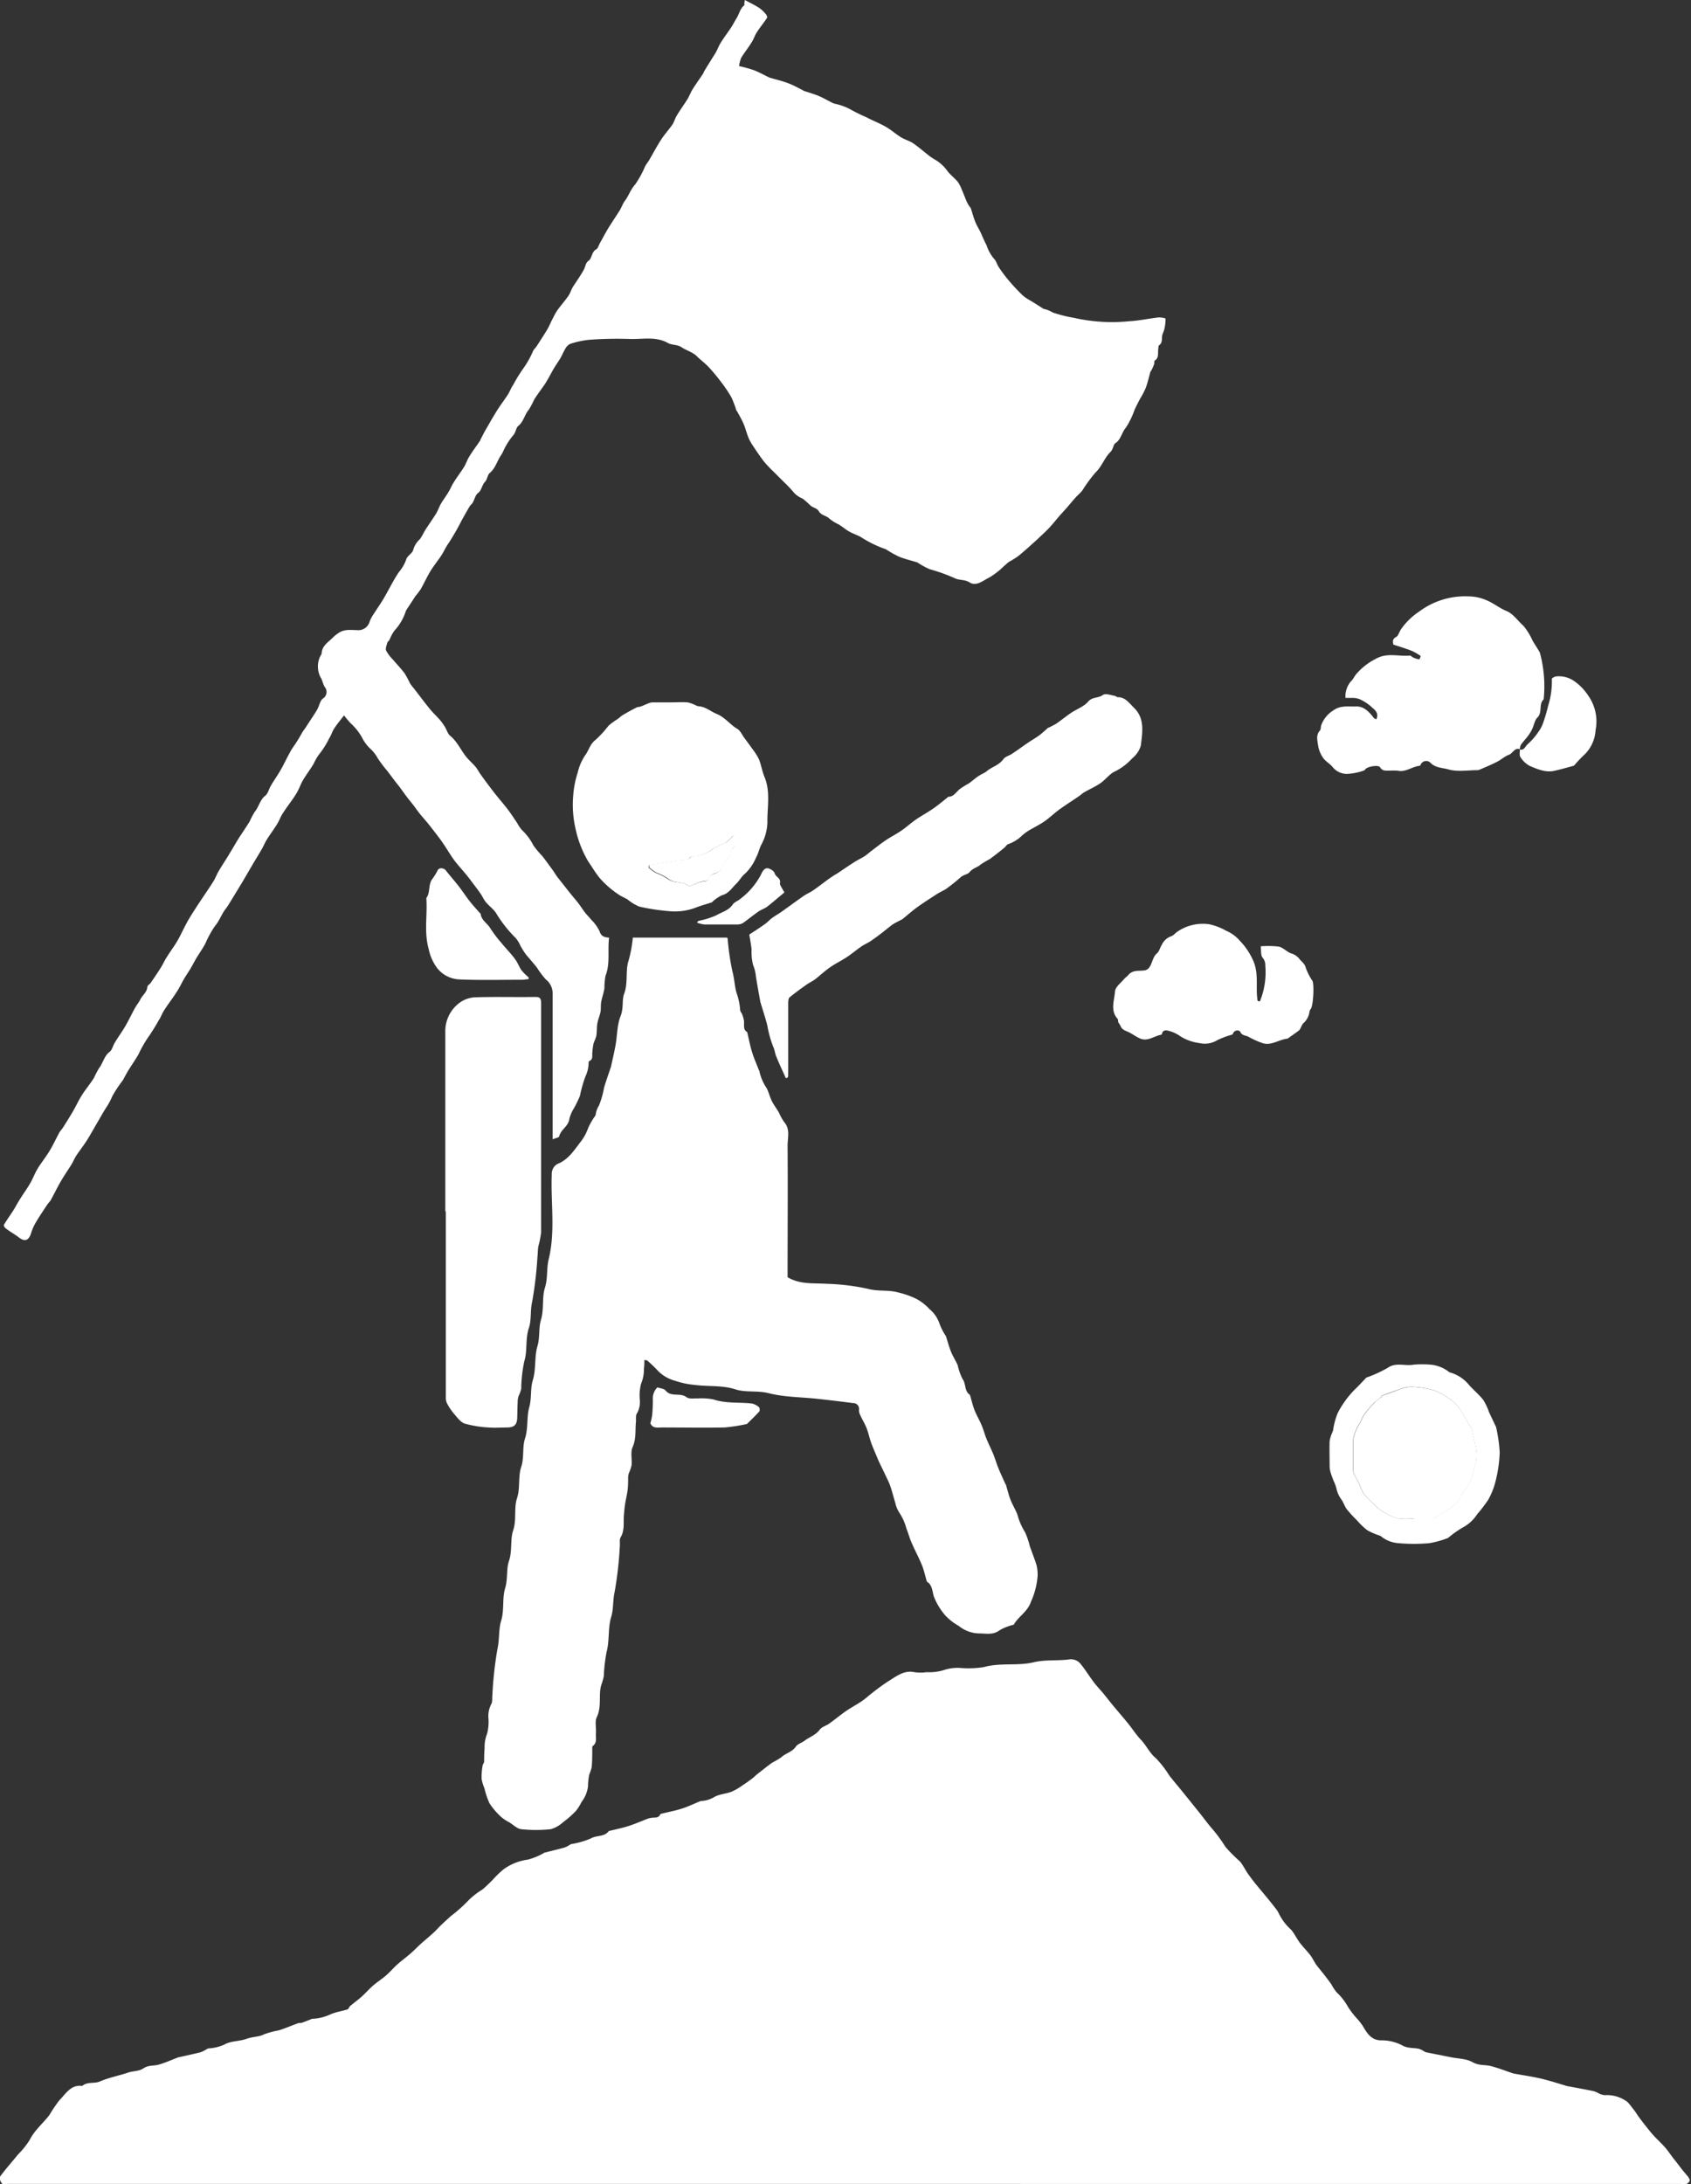 <svg id="Capa_1" data-name="Capa 1" xmlns="http://www.w3.org/2000/svg" viewBox="0 0 297.37 384"><rect x="0" y="0" width="297.37" height="384" fill="#333333" stroke="none"/><defs><style>.cls-1{fill:#fff;}</style></defs><title>climbing</title><path class="cls-1" d="M413.27,461.67H266c-.33,0-.78.14-1-.05s-.54-1-.42-1.16c1-1.37,2.15-2.65,3.25-4a14.09,14.09,0,0,0,2-2.49c.9-1.78,2.36-2.93,3.5-4.43a26,26,0,0,1,1.68-2.5c1.16-1.19,2.12-2.9,4.07-2.59.94-.81,2.15-.36,3.11-.79,1.63-.71,3.32-1,4.95-1.56.91-.31,1.94-.22,2.68-.73.92-.63,1.86-.42,2.76-.68,1.18-.35,2.31-.86,3.46-1.3l.09,0c1.25-.29,2.5-.55,3.75-.86a5.14,5.14,0,0,0,1-.49,1.56,1.56,0,0,1,.39-.19,7.82,7.82,0,0,0,2.83-.69c1.15-.65,2.63-.54,3.9-1,1-.38,2.16-.32,3-.76a13.74,13.74,0,0,1,2.59-.71c1.18-.36,2.32-.86,3.48-1.28.22-.08.49,0,.71-.1.51-.17,1-.38,1.52-.58.05,0,.11-.08.16-.08a8.53,8.53,0,0,0,3.37-.83c.94-.39,2-.54,2.93-.84.17-.06.25-.42.43-.57.68-.58,1.4-1.09,2.07-1.69s1.35-1.4,2.07-2,1.51-1.11,2.22-1.73,1.23-1.25,1.88-1.84,1.56-1.27,2.33-1.93,1.2-1.15,1.81-1.7c.78-.7,1.59-1.36,2.36-2.07.41-.37.77-.81,1.18-1.2.58-.56,1.18-1.09,1.77-1.64a26.17,26.17,0,0,0,3.21-2.87,14.11,14.11,0,0,1,2.36-1.82c.62-.5,1.18-1.08,1.76-1.64a16.62,16.62,0,0,1,1.95-1.9,9.25,9.25,0,0,1,4.27-1.72,11.36,11.36,0,0,0,3-1.26l.09,0c1.12-.29,2.24-.55,3.36-.86a4.42,4.42,0,0,0,.82-.4,2.16,2.16,0,0,1,.39-.22,14.13,14.13,0,0,0,3.47-1c1-.59,2.34-.2,3.15-1.31,0,0,.05,0,.08,0,1.16-.29,2.33-.52,3.46-.89s2.22-.85,3.34-1.28a4,4,0,0,1,.69-.14c.54-.08,1.17.11,1.48-.64,0,0,.11-.06.16-.07,1.21-.3,2.43-.52,3.61-.9s2.1-.84,3.14-1.26a.65.65,0,0,1,.26-.08,4.88,4.88,0,0,0,2.22-.65c.93-.58,2.13-.58,3.17-1a10.26,10.26,0,0,0,1.91-1.12c.58-.37,1.14-.78,1.7-1.2.26-.19.48-.44.74-.65.91-.71,1.81-1.44,2.74-2.11a15.47,15.47,0,0,0,1.59-.94c.79-.75,1.89-.9,2.57-1.88.34-.48,1-.66,1.48-1,.89-.7,2-1,2.74-2,.38-.49,1.06-.66,1.58-1,.9-.64,1.76-1.34,2.66-2s1.95-1.22,2.92-1.85c.35-.22.68-.48,1-.73a42.11,42.11,0,0,1,3.76-2.84c1.45-.87,2.85-2.09,4.72-1.68a7.38,7.38,0,0,0,2.15,0,8.7,8.7,0,0,0,3.32-.46,7.62,7.62,0,0,1,2.84-.26,17.65,17.65,0,0,0,3.86-.16c2.9-.83,5.91-.18,8.77-.85,2.08-.5,4.14-.24,6.19-.5a2.18,2.18,0,0,1,2.12.81c.82,1,1.54,2.19,2.35,3.25.53.7,1.14,1.31,1.7,2s1.1,1.39,1.66,2.06c.89,1.08,1.81,2.13,2.69,3.22.74.92,1.39,1.95,2.2,2.79.95,1,1.52,2.33,2.62,3.23a17.89,17.89,0,0,1,2.33,3c.59.77,1.21,1.5,1.83,2.25l1.62,2,2,2.49c.74.93,1.44,1.9,2.23,2.79a26.46,26.46,0,0,1,2.23,3.07,27.34,27.34,0,0,0,2.52,2.53c.61.71,1,1.62,1.59,2.41s1,1.36,1.56,2c.35.45.73.87,1.08,1.3.68.83,1.37,1.65,2,2.49a4.62,4.62,0,0,1,.68,1.07,9.29,9.29,0,0,0,2.11,2.75c.61.71,1,1.62,1.6,2.38s1.18,1.34,1.74,2.05c.38.5.67,1.1,1,1.62.54.73,1.14,1.42,1.7,2.15.36.47.72.95,1.06,1.44a7.71,7.71,0,0,0,.92,1.38,10.23,10.23,0,0,1,2,2.58,15.62,15.62,0,0,0,1.59,2.05,11.13,11.13,0,0,1,1,1.28c.75,1.3,1.48,2.45,3.11,2.52a7.84,7.84,0,0,1,3.72.83c1,.61,2,.45,3,.65a3.19,3.19,0,0,1,.84.39,1.93,1.93,0,0,0,.4.21c1.44.3,2.88.58,4.32.87s2.76.25,3.91.89,2.18.41,3.24.69c1.28.33,2.52.82,3.77,1.24l.26.07c1.62.3,3.26.53,4.86.91s3.06.87,4.59,1.32h.09c1.52.29,3.05.56,4.57.88a5.88,5.88,0,0,1,.85.39,2.47,2.47,0,0,0,1.09.29,6,6,0,0,1,3.46.89c.62.3,1.07,1.08,1.56,1.67.34.41.6.89.92,1.31.43.59.88,1.18,1.34,1.75s1,1.26,1.59,1.86,1.2,1.18,1.75,1.82,1,1.36,1.52,2,.93,1.21,1.4,1.8c.32.41.66.79,1,1.2.15.22.37.54.32.73a1,1,0,0,1-.58.59,2.64,2.64,0,0,1-.89,0Z" transform="translate(-264.63 -77.72)"/><path class="cls-1" d="M395.62,77.72c.91.49,1.74.89,2.52,1.39a5.93,5.93,0,0,1,1.18,1.12c.14.14.28.52.21.62-.58.86-1.23,1.66-1.8,2.53-.35.53-.54,1.18-.88,1.71-.6,1-1.29,1.83-1.88,2.8a5.91,5.91,0,0,0-.37,1.45,23.78,23.78,0,0,1,2.58.71c.93.36,1.82.86,2.73,1.3a1.54,1.54,0,0,0,.17.05c1.05.31,2.12.56,3.15.95s1.76.83,2.64,1.26c0,0,0,.06.07.07.86.29,1.74.53,2.59.88s1.64.82,2.46,1.23a2.9,2.9,0,0,0,.41.16,10.32,10.32,0,0,1,2.67.94A30.45,30.45,0,0,0,417,98.34c1.07.57,2.19,1,3.24,1.58s1.84,1.31,2.79,1.91c.65.41,1.41.61,2.06,1,.89.59,1.72,1.31,2.59,2a9,9,0,0,0,1.26.89,7,7,0,0,1,2.32,2.1c.53.68,1.23,1.19,1.79,1.86a5.73,5.73,0,0,1,.71,1.37c.32.73.6,1.49.92,2.22a5.47,5.47,0,0,0,.48.8c0,.08.15.12.17.2.27.8.48,1.63.79,2.41s.7,1.34,1,2,.62,1.45,1,2.15a7,7,0,0,0,1.26,2.32c.4.36.55,1,.87,1.51a23.61,23.61,0,0,0,1.63,2.2c.83,1,1.69,1.91,2.59,2.79a8.55,8.55,0,0,0,1.51,1l2,1.26s.09.1.14.1a5.26,5.26,0,0,1,1.64.65,24,24,0,0,0,3.73.94,30.21,30.21,0,0,0,9.66.6c1.76-.09,3.51-.48,5.27-.68.4,0,1.17.12,1.18.23a7.71,7.71,0,0,1-.22,1.84c-.08.39-.31.76-.38,1.15-.09.6.08,1.27-.54,1.68-.12.09-.12.43-.15.66-.09.73.16,1.58-.64,2.05-.1.07,0,.45-.1.66a8.47,8.47,0,0,1-.44,1c-.05.11-.16.2-.2.31-.28,1-.49,1.95-.84,2.88a16,16,0,0,1-1,1.9c-.33.62-.64,1.24-.94,1.87a13.93,13.93,0,0,1-1.54,3.17c-.73.83-.85,2.11-1.87,2.74-.3.19-.37,1.07-.83,1.52-1.05,1-1.51,2.56-2.62,3.6a25.51,25.51,0,0,0-2.3,3.13c-.34.46-.8.82-1.18,1.24-.55.61-1.07,1.25-1.61,1.87s-1.19,1.29-1.77,2-1.16,1.39-1.78,2-1.07,1-1.62,1.54c-1.11,1-2.2,2-3.34,2.93a16.63,16.63,0,0,1-1.61,1c-.31.21-.58.5-.87.73a13.73,13.73,0,0,1-2.55,2c-1.11.52-2.31,1.66-3.51.9-.9-.57-1.83-.34-2.63-.75a30.82,30.82,0,0,0-4.4-1.58,13.76,13.76,0,0,1-2.15-1.18.85.85,0,0,0-.17-.06c-1-.3-2-.54-3-.93a18.52,18.52,0,0,1-2.17-1.2c-.07,0-.13-.12-.21-.14a19.49,19.49,0,0,1-4.38-2.13c-.64-.35-1.34-.58-2-.94s-1.25-.88-1.9-1.28a7.73,7.73,0,0,1-1.62-1c-.57-.6-1.45-.54-1.93-1.38-.25-.45-.93-.56-1.37-.9a18.71,18.71,0,0,0-1.44-1.27,4.15,4.15,0,0,1-1.49-1,22.22,22.22,0,0,0-1.89-2l-1.66-1.66a21.5,21.5,0,0,1-1.74-1.83c-.73-.94-1.4-1.95-2.06-2.95a7.27,7.27,0,0,1-.72-1.35c-.31-.78-.51-1.62-.84-2.39s-.73-1.42-1.1-2.12a2,2,0,0,1-.17-.23,17.27,17.27,0,0,0-.86-2.28,24.14,24.14,0,0,0-1.84-2.73,31.6,31.6,0,0,0-2.15-2.58c-.66-.7-1.44-1.26-2.12-1.94s-1.83-1-2.64-1.54-1.67-.35-2.37-.74c-2.24-1.26-4.6-.62-6.9-.73a65.43,65.43,0,0,0-7,.15,15.74,15.74,0,0,0-3.28.7,1.85,1.85,0,0,0-.86.79c-.34.54-.58,1.16-.9,1.72s-.8,1.21-1.17,1.84-.62,1.12-.93,1.67c-.22.39-.45.79-.7,1.16-.61.88-1.25,1.72-1.82,2.62a15,15,0,0,1-.94,1.78c-.75.86-.93,2.15-1.89,2.89-.36.28-.4,1.13-.86,1.62a11.75,11.75,0,0,0-1.33,1.95c-.29.47-.46,1.05-.78,1.5-.71,1-1,2.33-2,3.16-.41.33-.46,1.18-.85,1.57-.56.58-.57,1.49-1.26,2-.43.32-.58,1.1-.89,1.64-.14.25-.39.42-.54.66-.51.86-1,1.73-1.48,2.6a39.35,39.35,0,0,1-2.25,3.91c-.52.71-.84,1.52-1.32,2.23-.61.9-1.29,1.74-1.86,2.67s-1.12,2.13-1.71,3.17a13.8,13.8,0,0,1-.94,1.23c-.1.13-.18.29-.28.44l-1.22,1.86a2.11,2.11,0,0,0-.18.33,9,9,0,0,1-2,3.42,7.45,7.45,0,0,0-.86,1.61c-.11.2-.34.34-.4.55-.12.44-.34,1-.2,1.34a6.6,6.6,0,0,0,1.13,1.52c.71.83,1.46,1.61,2.12,2.48a16.82,16.82,0,0,1,.93,1.73,9.77,9.77,0,0,0,.76,1c.93,1.2,1.83,2.42,2.79,3.59.54.66,1.17,1.23,1.73,1.88a9,9,0,0,1,.88,1.22c.32.52.5,1.23.92,1.56,1.21,1,1.83,2.42,2.75,3.61.53.68,1.19,1.22,1.74,1.88.37.45.62,1,1,1.49.52.74,1.07,1.46,1.61,2.18.36.48.72.95,1.1,1.41.64.8,1.32,1.57,1.94,2.39s1.11,1.59,1.66,2.4a5.9,5.9,0,0,0,.85,1.24,9.76,9.76,0,0,1,2,2.7,17.48,17.48,0,0,0,1.58,1.88c.62.8,1.22,1.64,1.82,2.46.29.41.54.85.85,1.25.66.85,1.34,1.69,2,2.54.54.68,1.11,1.34,1.64,2,.39.51.73,1.07,1.12,1.58s.83.91,1.21,1.4a7,7,0,0,1,1.4,1.95c.29.93.84,1.07,1.68,1.14-.29,2.27.23,4.53-.63,6.72a11.83,11.83,0,0,0-.19,2.19c-.13.81-.42,1.59-.57,2.41-.11.62,0,1.28-.15,1.89s-.42,1.26-.53,1.91-.06,1.42-.17,2.1c-.09.51-.39,1-.51,1.46a14.21,14.21,0,0,0-.19,1.46c-.08.56.18,1.26-.54,1.55-.07,0-.12.21-.12.33a5.74,5.74,0,0,1-.57,2.4,23.48,23.48,0,0,0-.95,3.37,19.76,19.76,0,0,1-1.1,2.27,6.23,6.23,0,0,0-.76,1.77c-.17,1.37-1.48,1.84-1.79,3.09-.05.24-.64.31-1.16.53v-1.38c0-8.06,0-16.12,0-24.18a3.09,3.09,0,0,0-1.2-2.55,14.89,14.89,0,0,1-1.55-2.07c-.63-.81-1.33-1.57-2-2.39a14.71,14.71,0,0,1-.92-1.48,5.44,5.44,0,0,0-.84-1.35,22.9,22.9,0,0,1-3.48-4.44c-.49-.7-1.2-1.2-1.75-1.86-.36-.44-.6-1-.93-1.49-.52-.74-1.07-1.45-1.61-2.17-.34-.46-.69-.92-1.06-1.35-.67-.81-1.39-1.57-2-2.41s-1.08-1.64-1.62-2.46c-.28-.42-.55-.83-.85-1.23-.66-.87-1.32-1.74-2-2.59-.53-.66-1.1-1.28-1.63-1.94-.38-.47-.72-1-1.09-1.47s-.82-1-1.21-1.53c-.53-.7-1-1.41-1.56-2.1s-1.2-1.58-1.8-2.36a22.86,22.86,0,0,1-1.64-2.17,6.55,6.55,0,0,0-1.31-1.69,7,7,0,0,1-1.48-2,9.89,9.89,0,0,0-1.94-2.44,16.54,16.54,0,0,1-1.21-1.43c-.65.85-1.24,1.55-1.74,2.32-.34.51-.5,1.17-.85,1.67a14.84,14.84,0,0,1-1.81,2.88,8.9,8.9,0,0,0-.94,1.64c-.61,1-1.29,1.89-1.88,2.88-.38.64-.62,1.38-1,2.06-.21.39-.46.76-.71,1.13-.63.91-1.3,1.79-1.9,2.73-.34.52-.54,1.15-.87,1.69-.61,1-1.28,1.88-1.89,2.85-.34.55-.59,1.18-.92,1.74-.53.93-1.1,1.83-1.64,2.75s-1.24,2.14-1.87,3.19-1.1,1.81-1.65,2.71c-.38.6-.72,1.23-1.15,1.78-.72.91-1.07,2.08-1.87,3a17.88,17.88,0,0,0-1.71,3.12c-.49.88-1.05,1.71-1.58,2.55L298.14,248c-.4.64-.82,1.26-1.2,1.91s-.63,1.23-1,1.82c-.19.34-.43.65-.64,1-.62.89-1.27,1.76-1.85,2.68-.34.52-.54,1.17-.9,1.68a34.16,34.16,0,0,1-1.87,3,21,21,0,0,0-1.7,3c-.55.95-1.18,1.85-1.76,2.78-.36.58-.67,1.21-1,1.79a21.8,21.8,0,0,0-1.86,2.82,11.54,11.54,0,0,1-.89,1.71c-.59.88-1.1,1.82-1.64,2.74-.65,1.1-1.26,2.23-1.94,3.31-.58.91-1.25,1.74-1.84,2.64-.33.5-.56,1.09-.88,1.61-.63,1-1.32,2-1.94,3.08s-1.09,2.08-1.66,3.11c-.16.3-.43.52-.62.81-.61.92-1.24,1.84-1.81,2.8a9.09,9.09,0,0,0-1,2.09c-.41,1.44-1.12,1.73-2.22.87-.75-.58-1.56-1-2.33-1.61-.15-.11-.34-.5-.28-.58.54-.89,1.14-1.73,1.7-2.6.35-.55.64-1.15,1-1.7.6-1,1.26-1.88,1.84-2.86.39-.64.69-1.36,1-2a12.71,12.71,0,0,1,.69-1.19c.62-.92,1.29-1.79,1.86-2.74s1.09-2.08,1.64-3.1c.18-.33.46-.6.66-.91.59-.93,1.18-1.86,1.73-2.81.41-.7.77-1.44,1.16-2.15.23-.4.46-.79.71-1.16.61-.87,1.26-1.69,1.84-2.59a18.38,18.38,0,0,1,.89-1.71c.71-.89.91-2.17,1.88-2.9.43-.32.58-1.08.9-1.6.6-1,1.27-1.91,1.85-2.9s1.1-2.1,1.67-3.14c.3-.56.7-1,1-1.61.38-.74,1.12-1.19,1.21-2.15,0-.27.42-.47.59-.73.64-.92,1.27-1.85,1.86-2.8.35-.56.61-1.2,1-1.77.61-1,1.3-1.87,1.87-2.87s1.09-2.16,1.67-3.22c.48-.86,1-1.67,1.53-2.49.4-.63.82-1.24,1.23-1.86.63-.95,1.29-1.89,1.89-2.87.34-.54.56-1.18.89-1.73.54-.92,1.12-1.8,1.68-2.7l1.79-3c.65-1,1.33-2,2-3.07a12.88,12.88,0,0,1,.89-1.69c.72-.86.92-2.12,1.86-2.84.46-.35.62-1.15.95-1.71.58-1,1.21-1.86,1.76-2.83s1.13-2.19,1.73-3.27c.32-.58.73-1.09,1.08-1.65s.69-1.14,1-1.7c.22-.34.47-.64.69-1,.63-1,1.29-1.92,1.88-2.92.39-.66.53-1.64,1.05-2a1.36,1.36,0,0,0,.43-1.85c-.45-.59-.49-1.31-.85-1.86a4.11,4.11,0,0,1,0-3.84.63.63,0,0,0,.17-.32c.08-1.43,1.15-2,1.93-2.79a6.5,6.5,0,0,1,1-.82c1.23-.86,2.53-.48,3.81-.54a2.07,2.07,0,0,0,1.71-1.49,5.75,5.75,0,0,1,.74-1.38c.55-.88,1.16-1.73,1.69-2.62s1.17-2.12,1.77-3.17c.28-.51.59-1,.91-1.49a7.14,7.14,0,0,0,1.31-2.23c.12-.49.66-.86,1-1.28a1,1,0,0,0,.23-.4,4,4,0,0,1,1.18-1.92c.37-.48.62-1.08.95-1.61.64-1,1.31-1.93,1.93-2.93.33-.56.54-1.21.87-1.77s.85-1.26,1.25-1.92.57-1.15.91-1.68c.6-1,1.28-1.85,1.88-2.82.33-.54.52-1.19.86-1.73.6-1,1.27-1.87,1.91-2.81a3.31,3.31,0,0,0,.15-.33c.32-.62.63-1.26,1-1.86.62-1.09,1.25-2.19,1.91-3.24s1.26-1.79,1.86-2.72c.34-.54.56-1.19.93-1.71a27.48,27.48,0,0,1,1.86-3,16.21,16.21,0,0,0,1.66-3c.17-.3.44-.54.63-.83.65-1,1.3-2,1.9-3,.37-.65.63-1.36,1-2a9.52,9.52,0,0,1,.75-1.33c.62-.85,1.32-1.64,1.92-2.5.32-.46.48-1.07.78-1.55.63-1,1.36-2,1.94-3.07.28-.51.27-1.18.84-1.56s.52-1.6,1.34-2c.29-.15.42-.71.63-1.07.52-.93,1-1.87,1.56-2.77s1.3-2,1.93-3c.33-.54.53-1.18.9-1.67.69-.9,1-2,1.82-2.89a17.29,17.29,0,0,0,1.74-3.18c.2-.36.45-.69.66-1,.71-1.21,1.36-2.46,2.12-3.64.6-.93,1.35-1.75,2-2.67.33-.48.48-1.11.79-1.62.6-1,1.27-1.9,1.88-2.88.33-.53.54-1.15.87-1.68.61-1,1.26-1.87,1.88-2.81.09-.13.12-.3.2-.43.65-1.08,1.32-2.14,2-3.23.33-.57.56-1.23.91-1.79.59-.94,1.26-1.82,1.87-2.74.31-.47.56-1,.86-1.47.5-.77.66-1.79,1.42-2.37C395.52,78.48,395.51,78.2,395.62,77.72Z" transform="translate(-264.63 -77.72)"/><path class="cls-1" d="M375.92,242.56h16.57c0,.06.1.11.1.17a44.58,44.58,0,0,0,.85,5.82c.38,1.34.36,2.77.81,4a11.58,11.58,0,0,1,.54,2.73c0,.27.26.51.36.78a6.18,6.18,0,0,1,.29,1c.15.73-.25,1.65.61,2.13,0,0,0,.06,0,.09.27,1.13.49,2.29.83,3.4s.75,2,1.14,3c0,.12.14.23.15.35a8.46,8.46,0,0,0,1.28,3c.37.71.55,1.54.91,2.26s.83,1.31,1.23,2a10.5,10.5,0,0,0,.93,1.69c1.13,1.26.6,2.8.61,4.2.06,7.39,0,14.78,0,22.17v.92c2.22,1.3,4.52,1,6.79,1.15a38.94,38.94,0,0,1,7.31.88c1.78.49,3.56.16,5.26.62a15.11,15.11,0,0,1,3.3,1.16,8.46,8.46,0,0,1,2.27,1.77,5.69,5.69,0,0,1,1.74,2.44,9.68,9.68,0,0,0,1,2.06c0,.09.13.14.16.23.3.92.54,1.87.9,2.76s.83,1.57,1.18,2.39a10.78,10.78,0,0,0,.85,2.42c.64.84.32,2.15,1.26,2.76a.27.27,0,0,1,.08.16c.26.86.46,1.75.78,2.57s.86,1.74,1.24,2.64.53,1.6.85,2.37c.38.93.84,1.83,1.22,2.76.31.77.54,1.57.85,2.34.4,1,.84,1.91,1.26,2.86,0,0,.08.09.1.15.26.86.46,1.74.78,2.57s.68,1.41,1,2.12a4.39,4.39,0,0,1,.26.63,11.09,11.09,0,0,0,1.31,3,12.76,12.76,0,0,1,.83,2.42c.4,1.16.87,2.29,1.22,3.46a7.3,7.3,0,0,1,.17,1.76,13.21,13.21,0,0,1-1.15,4.55c-.61,1.81-2.13,2.56-3,4,0,.07-.14.1-.22.13a9,9,0,0,0-2.28.91c-1.19.92-2.46.57-3.7.58a5.89,5.89,0,0,1-3.53-1.33,9.67,9.67,0,0,1-2.39-1.87,11.26,11.26,0,0,1-2-3.36c-.24-.81-.26-2-1.17-2.51,0,0-.06-.11-.07-.17-.28-.93-.48-1.9-.84-2.78-.56-1.36-1.26-2.64-1.84-4-.34-.77-.55-1.63-.88-2.41a9.32,9.32,0,0,0-1.21-2.74,5.17,5.17,0,0,1-.75-1.79c-.31-1-.55-2-.87-2.92a13.26,13.26,0,0,0-.67-1.54c-.4-.86-.82-1.71-1.23-2.56l-.16-.34c-.41-1-.86-2-1.24-3s-.52-1.86-.87-2.75-.77-1.52-1.12-2.3a2.12,2.12,0,0,1-.23-.92,1,1,0,0,0-1-1.2c-2.12-.28-4.23-.53-6.35-.76-2.86-.31-5.78-.28-8.57-1-2-.49-4-.07-5.8-.66-2.35-.75-4.71-.47-7.06-.77a14.86,14.86,0,0,1-3.55-.74,6.64,6.64,0,0,1-2.88-1.61,24.68,24.68,0,0,0-2-1.93c-.09-.09-.27-.06-.53-.11,0,.54,0,1-.07,1.51a6.65,6.65,0,0,1-.51,2.68,8.24,8.24,0,0,0-.22,2.77,4.07,4.07,0,0,1-.52,2.47c-.24.31-.11,1-.16,1.47-.15,1.47.08,2.94-.58,4.4-.4.87-.09,2.12-.18,3.18a6.3,6.3,0,0,1-.43,1.29,2.81,2.81,0,0,0-.18.76c0,.77,0,1.55-.09,2.31s-.31,1.63-.44,2.46c-.1.59-.14,1.19-.2,1.79-.15,1.37.18,2.8-.59,4.09-.24.38-.09,1-.14,1.58a67.3,67.3,0,0,1-.91,8c-.34,1.48-.18,3-.6,4.37-.61,2-.28,4.2-.81,6.16a28.93,28.93,0,0,0-.5,4.3,11.57,11.57,0,0,1-.45,1.57,4.89,4.89,0,0,0-.16.76c-.2,1.62.15,3.28-.63,4.88-.36.74-.07,1.85-.14,2.79-.06.78.25,1.7-.57,2.28-.11.08-.08.44-.08.67,0,1,0,2.09-.11,3.12a13.26,13.26,0,0,1-.44,1.3,12.89,12.89,0,0,0-.2,2,5.39,5.39,0,0,1-1.11,2.7,8.8,8.8,0,0,1-1,1.6,17.35,17.35,0,0,1-2.27,2,5.33,5.33,0,0,1-2.18,1.23,24.72,24.72,0,0,1-5.16,0c-.73-.07-1.41-.77-2.1-1.2a7.18,7.18,0,0,1-1.5-1,12.51,12.51,0,0,1-2-2.36,13.34,13.34,0,0,1-.88-2.61,7.53,7.53,0,0,1-.51-1.7,11.39,11.39,0,0,1,.17-2.24c0-.27.26-.51.28-.78,0-.76,0-1.54.08-2.31a6.27,6.27,0,0,1,.43-2.57,8.21,8.21,0,0,0,.25-2.67,4.59,4.59,0,0,1,.49-2.56c.23-.34.14-1,.19-1.47a66.87,66.87,0,0,1,.89-8.18c.39-1.68.18-3.42.66-5,.58-1.9.16-3.9.69-5.68s.18-3.37.69-4.85c.61-1.8.18-3.71.73-5.35.64-1.91.1-3.93.68-5.66s.17-3.8.73-5.48.17-3.44.67-5c.6-1.85.26-3.8.76-5.55.44-1.59.16-3.23.61-4.7.61-2,.26-4.09.82-6,.47-1.58.18-3.21.63-4.67.56-1.86.14-3.84.68-5.57s.27-3.37.66-5c1.22-4.95.35-10,.55-14.94a2,2,0,0,1,1-1.86c1.82-.7,2.86-2.29,4-3.79a8.46,8.46,0,0,0,1.41-2.55,12.36,12.36,0,0,1,1.18-2.05.71.71,0,0,0,.13-.24,3.76,3.76,0,0,1,.57-1.61,15.18,15.18,0,0,0,.9-3.15c.35-1.17.76-2.33,1.15-3.49l.07-.18c.27-1.3.59-2.59.82-3.9.29-1.68.26-3.5.86-5s.2-2.8.65-4c.71-1.9.19-4,.75-5.72A23.46,23.46,0,0,0,375.92,242.56Z" transform="translate(-264.63 -77.72)"/><path class="cls-1" d="M342.94,290.7c0-10.51,0-21,0-31.54a6.18,6.18,0,0,1,2.53-5.16,5,5,0,0,1,2.85-.95c3.47-.11,6.95,0,10.42-.06.73,0,1.05.14,1.05,1.09,0,13.44,0,26.87,0,40.31a18,18,0,0,1-.49,2.45c-.1.63-.09,1.27-.16,1.9a67.74,67.74,0,0,1-.93,7.86c-.36,1.56-.1,3.18-.57,4.58-.66,1.94-.23,4-.8,5.83a24.17,24.17,0,0,0-.55,4.88,5.58,5.58,0,0,1-.4,1.12,3.07,3.07,0,0,0-.21.83c-.05,1-.06,2-.09,3,0,1.33-.51,1.83-1.73,1.84s-2.22.09-3.32,0a18.91,18.91,0,0,1-4.18-.68c-.74-.24-1.34-1.1-1.93-1.77a10.4,10.4,0,0,1-1.22-1.85,2.35,2.35,0,0,1-.18-1q0-7,0-14V290.7Z" transform="translate(-264.63 -77.72)"/><path class="cls-1" d="M402.81,267.24c-.6-1.34-1.17-2.54-1.67-3.78-.24-.58-.28-1.22-.59-1.84a20.36,20.36,0,0,1-1-3.69c-.33-1.26-.73-2.49-1.11-3.73,0-.1-.08-.19-.09-.28-.27-1.51-.55-3-.79-4.53a6.67,6.67,0,0,0-.49-2,9.31,9.31,0,0,1-.27-2.76c-.09-.8-.24-1.6-.4-2.61.78-.52,1.78-1.15,2.75-1.84.45-.32.83-.76,1.28-1.09s1.1-.7,1.63-1.07c1.31-.93,2.61-1.89,3.93-2.81.52-.35,1.11-.59,1.63-.95.89-.61,1.75-1.29,2.63-1.93.51-.36,1-.71,1.54-1,1.07-.72,2.14-1.45,3.23-2.14.56-.35,1.17-.62,1.74-1a9.4,9.4,0,0,0,.87-.69c.89-.67,1.76-1.37,2.68-2s1.93-1.13,2.86-1.77,1.66-1.33,2.53-1.93,1.94-1.18,2.88-1.82,1.74-1.31,2.6-2c.09-.06.18-.19.28-.19.86,0,1.31-.81,1.92-1.32a15.05,15.05,0,0,1,1.59-1c.63-.43,1.22-1,1.85-1.38.44-.31,1-.48,1.37-.82.92-.76,2.11-1,2.89-2.09.36-.49,1.09-.61,1.61-1,.89-.58,1.74-1.22,2.62-1.82.64-.44,1.32-.82,1.95-1.27s.95-.79,1.42-1.18c.07-.06.12-.15.19-.19a15.52,15.52,0,0,0,1.52-.78c.9-.62,1.75-1.33,2.65-1.93s2.19-1.06,2.95-1.94,1.78-.57,2.58-1.16c.46-.33,1.33,0,2,.13.23,0,.44.26.66.25,1.31,0,2,1.07,2.85,1.9,1.9,1.86,1.44,4.32,1.17,6.61a4.56,4.56,0,0,1-1.52,2.25,10.29,10.29,0,0,1-3,2.28c-.91.39-1.61,1.37-2.47,2s-2,1.12-3,1.7c-.34.21-.64.51-1,.74-1.11.76-2.25,1.48-3.34,2.27-.86.62-1.63,1.38-2.5,2s-2,1.17-3,1.77a10.38,10.38,0,0,0-1,.75,6.55,6.55,0,0,1-2.45,1.55c-.28.06-.48.46-.75.67-.85.69-1.7,1.38-2.58,2a16.67,16.67,0,0,0-1.53.91c-.6.55-1.4.64-2,1.38-.29.38-1.08.43-1.58.91A32.38,32.38,0,0,1,431,234a1,1,0,0,1-.22.14c-.58.32-1.19.6-1.75,1-1.09.7-2.18,1.4-3.23,2.17-.85.62-1.64,1.34-2.47,2a1,1,0,0,1-.23.12c-.58.32-1.19.58-1.74,1s-1.11.89-1.67,1.32-1.32,1-2,1.45c-.5.33-1.06.56-1.56.9-.89.61-1.73,1.33-2.63,1.92s-2.06,1.16-3,1.83-1.63,1.34-2.48,2c-.5.38-1.08.64-1.59,1-1,.71-2,1.43-2.95,2.22-.2.16-.24.64-.24,1,0,4.07,0,8.13,0,12.2C403.17,266.53,403.44,267.3,402.81,267.24Z" transform="translate(-264.63 -77.72)"/><path class="cls-1" d="M382.69,201.2c1,0,1.92-.07,2.87,0a6.55,6.55,0,0,1,1.52.57,1.62,1.62,0,0,0,.43.12c1.2.08,2.13.93,3.19,1.36,1.42.58,2.32,1.87,3.59,2.61.52.3.84,1.06,1.25,1.61s.93,1.25,1.38,1.89a10.63,10.63,0,0,1,1.19,1.88c.39,1,.53,2,.93,3,1.12,2.62.5,5.37.54,8.06a8.67,8.67,0,0,1-1.11,4c-.34.7-.5,1.52-.88,2.17a8.42,8.42,0,0,1-1.93,2.84c-.6.45-1,1.25-1.56,1.78-.77.74-1.35,1.73-2.46,2a7,7,0,0,0-1.77,1.2s0,.06-.06.07c-.91.3-1.83.54-2.73.89a10.36,10.36,0,0,1-4.88.65,37.1,37.1,0,0,1-5.14-.79,8.11,8.11,0,0,1-2.06-1.25c-.51-.31-1.07-.52-1.56-.86a16.69,16.69,0,0,1-3.27-2.82c-.81-.95-1.39-2-2.09-3a19,19,0,0,1-2.22-5.68,18.69,18.69,0,0,1-.42-6,16.52,16.52,0,0,1,.77-3.91,9.32,9.32,0,0,1,1.31-3.07c.67-.86.85-2,1.84-2.72a18.74,18.74,0,0,0,2.27-2.48,12.74,12.74,0,0,1,1.62-1.19c.31-.22.59-.52.92-.71.78-.46,1.58-.9,2.38-1.31.24-.12.53-.09.77-.19.46-.16.91-.38,1.36-.56a2.4,2.4,0,0,1,.68-.16h3.33Zm3.09,32.35c.76-.29,1.34-.54,1.94-.74s1.23.05,1.61-.76a1.49,1.49,0,0,1,.91-.72c1.37-.33,1.61-1.85,2.41-2.76.41-.46.43-1.4.87-1.76.63-.53.49-1.15.54-1.78a.56.56,0,0,0-.25-.43c-.11,0-.3.11-.42.22a8,8,0,0,1-1.19,1.08,23.19,23.19,0,0,0-2.15,1,6.35,6.35,0,0,1-3.5,1.38.68.68,0,0,0-.51.16c-.55.7-1.29.49-2,.59-1.66.23-3.32.49-5,.75-.09,0-.22,0-.25.07s-.13.38-.08.42a7.88,7.88,0,0,0,1.25.92,9.48,9.48,0,0,1,2,1C383.22,233.16,384.74,232.54,385.78,233.55Z" transform="translate(-264.63 -77.72)"/><path class="cls-1" d="M531.9,209.43c-.92-.32-1.26.76-1.95,1s-1.35.87-2.06,1.22c-1,.51-2,.93-3.06,1.38a.82.82,0,0,1-.34.09c-1.74,0-3.55.33-5.18-.14-1-.29-2.19-.23-3.11-1.14a1.06,1.06,0,0,0-1.76.36c0,.07-.13.16-.2.16-1.29.13-2.42,1.17-3.81.85a12.75,12.75,0,0,0-1.52,0c-.56-.05-1.14.14-1.58-.59-.29-.48-2.16-.15-2.58.31-.08.09-.15.23-.25.25a10.6,10.6,0,0,1-3,.6A3.24,3.24,0,0,1,499,212.6c-.5-.65-1.29-1-1.75-1.72a5.22,5.22,0,0,1-.85-2.25c-.11-.79-.37-1.71.33-2.45.18-.19.15-.63.24-.94a5.08,5.08,0,0,1,2.11-2.61c1.27-.94,2.62-.66,4-.71s2.29.92,3.13,2c.1.14.31.18.46.26.5-1.19-.34-1.68-.85-2.17a8.06,8.06,0,0,0-2.17-1.4,3.88,3.88,0,0,0-1.41-.19c-.32,0-.64,0-1,0a4,4,0,0,1,1.16-3.13c.23-.28.4-.62.62-.92a10.93,10.93,0,0,1,3.51-2.8c2-1.17,4-.41,6.06-.59.17,0,.35.25.55.33a4.59,4.59,0,0,0,1.07.34c.06,0,.27-.58.25-.6a9,9,0,0,0-1.58-.91c-1-.4-2.08-.72-3.23-1.1-.05-.4-.26-.94.5-1.34.39-.21.55-.91.86-1.36a11.79,11.79,0,0,1,3.17-3.09,13.47,13.47,0,0,1,8.7-2.68,8,8,0,0,1,3.19.69c1.19.49,2.26,1.38,3.46,1.87s2,1.73,3,2.61a11.06,11.06,0,0,1,1.61,2.61c.38.64.79,1.27,1.18,1.91a.88.88,0,0,1,.12.26,22.64,22.64,0,0,1,.65,8.16c-.92.81-.17,2.3-1.1,3.19-.48.46-.6,1.36-.91,2a7.24,7.24,0,0,1-.7,1.17c-.41.56-.9,1.07-1.3,1.63a2.18,2.18,0,0,0-.18.76Z" transform="translate(-264.63 -77.72)"/><path class="cls-1" d="M486.2,253.74a13.57,13.57,0,0,0,.94-6.27,2,2,0,0,0-.47-1.38c-.35-.37-.24-1.29-.34-2a15.74,15.74,0,0,1,3.17.05c.73.15,1.36.84,2.07,1.16a2.94,2.94,0,0,1,1.51.93c.38.55,1,.86,1.18,1.65a10.64,10.64,0,0,0,1.08,2.16s.05,0,.06.07c.39.58.17,4.48-.27,5a1,1,0,0,0-.22.48,3.26,3.26,0,0,1-1.13,2.07,3.51,3.51,0,0,0-.37.66,2,2,0,0,1-.32.54c-.64.48-1.29.93-1.94,1.39a.3.3,0,0,1-.16.08c-1.46.16-2.79,1.26-4.31.79a15.61,15.61,0,0,1-2.54-1.15c-.49-.25-1.16-.16-1.44-.93a.81.81,0,0,0-1.24.38.3.3,0,0,1-.18.2,15.89,15.89,0,0,0-2.55.95,4.19,4.19,0,0,1-3.18.53,8.32,8.32,0,0,1-3.3-1.16,6.1,6.1,0,0,0-2.14-1c-.37-.09-1-.21-1.15.56,0,.05-.07.13-.12.13-1.22.22-2.34,1.2-3.63.7-.74-.29-1.4-.82-2.12-1.16-.55-.26-1.13-.38-1.41-1.08-.1-.24-.29-.43-.39-.67s0-.46-.12-.57c-1.34-1.46-.57-3.25-.46-4.84.06-.76,1-1.46,1.6-2.17.22-.26.52-.44.74-.71.86-1,2-.62,3-.84a1.22,1.22,0,0,0,.7-.51c.55-.75.57-1.83,1.36-2.48.39-.33.52-1,.84-1.5a2.87,2.87,0,0,1,1.61-1.47c.37-.1.68-.48,1-.73a7.89,7.89,0,0,1,5.77-1.38,10.8,10.8,0,0,1,2.94,1.14,6.58,6.58,0,0,1,2.38,1.74,11.93,11.93,0,0,1,2.48,3.79c.76,2,.41,3.94.55,5.9C485.77,253.3,485.61,253.89,486.2,253.74Z" transform="translate(-264.63 -77.72)"/><path class="cls-1" d="M513.24,317.64a18.26,18.26,0,0,1,3,0,6.15,6.15,0,0,1,3.23,1.3.37.37,0,0,0,.16.07,6.62,6.62,0,0,1,3.32,2.18c.81.92,1.76,1.68,2.52,2.65a10.19,10.19,0,0,1,1,2.11c.35.77.72,1.53,1.08,2.3a1.68,1.68,0,0,1,.19.44,26.4,26.4,0,0,1,.62,4.38,23.82,23.82,0,0,1-.7,4.95,13.18,13.18,0,0,1-1.31,3.36,26.47,26.47,0,0,1-1.95,2.55,6.8,6.8,0,0,1-2.53,2.33,18.27,18.27,0,0,0-2.66,1.9l-.08,0a16.3,16.3,0,0,1-3.12.86,30.29,30.29,0,0,1-5.47,0,5.45,5.45,0,0,1-3.07-1.22l-.16-.09a12.47,12.47,0,0,1-2.22-.95,11.8,11.8,0,0,1-1.81-1.73,22.12,22.12,0,0,1-1.79-1.95c-.4-.52-.6-1.24-1-1.78a4.88,4.88,0,0,1-.85-1.93,7.86,7.86,0,0,0-.52-1.37c-.15-.41-.31-.81-.44-1.23a4.68,4.68,0,0,1-.23-1.16c0-1.51-.05-3,0-4.53a6,6,0,0,1,.44-1.45c.05-.15.13-.29.17-.45a12.53,12.53,0,0,1,.82-3.05,16.88,16.88,0,0,1,3-4.13c.65-.61,1.25-1.28,1.87-1.92.06-.06.11-.15.19-.18a22.35,22.35,0,0,0,3.72-1.7C510.1,317.17,511.71,317.93,513.24,317.64Zm0,27h3.05a1.29,1.29,0,0,0,.62-.09c.75-.44,1.49-.92,2.22-1.41a6.63,6.63,0,0,0,1.53-1.14c.61-.75,1-1.73,1.62-2.45,1.11-1.24,1.35-2.92,1.78-4.43.6-2-.24-4.09-.6-6.12a.87.87,0,0,0-.15-.24c-.37-.62-.72-1.25-1.1-1.85a10.58,10.58,0,0,0-1.66-2.44,12.58,12.58,0,0,0-3.57-2.26,15.09,15.09,0,0,0-4.34-.69,6.67,6.67,0,0,0-2.2.56c-.93.3-1.85.64-2.77,1-.06,0-.09.17-.15.23-.4.35-.83.66-1.2,1a19.31,19.31,0,0,0-1.73,2c-.37.49-.55,1.15-.9,1.68a7.75,7.75,0,0,0-1.11,2.88q0,2.56,0,5.13a2.29,2.29,0,0,0,.15.88,18.07,18.07,0,0,1,1.09,2.15c.49,1.54,1.63,2.38,2.63,3.37a6.94,6.94,0,0,0,1.63,1.25,8.12,8.12,0,0,0,2.38,1A15.15,15.15,0,0,0,513.27,344.67Z" transform="translate(-264.63 -77.72)"/><path class="cls-1" d="M357.58,249.87c-.37,0-.74.09-1.1.1-3.69,0-7.38.1-11.06-.06a5.26,5.26,0,0,1-3.92-2,8.46,8.46,0,0,1-1.49-3.37c-.84-3-.19-6-.41-8.94.72-.92.31-2.25,1-3.27a10.28,10.28,0,0,0,1-1.61c.24-.5,1.06-.43,1.41,0,.73.94,1.52,1.82,2.25,2.76s1.22,1.71,1.86,2.54,1.16,1.38,1.75,2.06c.09.11.26.2.28.32.18,1.17,1.18,1.63,1.7,2.51a21.54,21.54,0,0,0,1.95,2.58c.57.71,1.2,1.37,1.78,2.06a10.63,10.63,0,0,1,.86,1.14c.33.54.57,1.16.94,1.66a9.8,9.8,0,0,0,1.21,1.2Z" transform="translate(-264.63 -77.72)"/><path class="cls-1" d="M531.87,209.47c.78.28,1-.6,1.45-.95a11.61,11.61,0,0,0,1.94-2.27,5.67,5.67,0,0,0,.74-1.45,28.78,28.78,0,0,0,.88-3,14.32,14.32,0,0,0,.65-4.75c0-.11.46-.36.72-.41a4.74,4.74,0,0,1,3.25.85,9.17,9.17,0,0,1,2.38,2.46,7.87,7.87,0,0,1,1.34,6.14,6.52,6.52,0,0,1-1.86,4.2,24.71,24.71,0,0,0-1.8,1.88c-.06.07-.13.16-.2.18-1.14.31-2.27.64-3.41.89-1.53.34-3-.31-4.32-.87a4.46,4.46,0,0,1-1.64-1.57c-.21-.29-.07-.9-.08-1.36Z" transform="translate(-264.63 -77.72)"/><path class="cls-1" d="M379,327.94a11.57,11.57,0,0,0,.32-1.43c.08-.9.12-1.81.12-2.71a2.71,2.71,0,0,1,.8-2.17c.54.19,1.15.21,1.44.56,1,1.21,2.53.31,3.67,1.16.47.36,1.28.19,1.93.23a11,11,0,0,1,2.77.16c2.24.76,4.53.47,6.79.73a2.8,2.8,0,0,1,1.26.64.81.81,0,0,1,.07.74c-.69.77-1.44,1.48-2.17,2.2a.31.31,0,0,1-.17.05,29.49,29.49,0,0,1-3.81.58c-3.68.07-7.37,0-11.05,0C380.17,328.71,379.38,328.83,379,327.94Z" transform="translate(-264.63 -77.72)"/><path class="cls-1" d="M387.2,239.94c.17-.23.2-.31.24-.32a14.19,14.19,0,0,0,3.19-1c1-.59,2.12-.81,2.86-1.89.31-.45.92-.61,1.35-1a12.71,12.71,0,0,0,3.57-4.17c.23-.47.63-1.5,1.52-1.11.36.15.83.44.92.78.19.7,1.14.85.94,1.77a.78.78,0,0,0,.12.45c.23.42.47.84.66,1.17-1.14.94-2.06,1.75-3,2.48-.48.37-1.07.53-1.57.88-.91.63-1.78,1.35-2.69,2a2,2,0,0,1-1,.27c-1.94,0-3.89,0-5.83,0A7.36,7.36,0,0,1,387.2,239.94Z" transform="translate(-264.63 -77.72)"/><path class="cls-1" d="M385.78,233.55c-1-1-2.56-.39-3.73-1.42a9.48,9.48,0,0,0-2-1,7.88,7.88,0,0,1-1.25-.92s0-.29.08-.42.16-.06.25-.07c1.65-.26,3.31-.52,5-.75.68-.1,1.42.11,2-.59a.68.68,0,0,1,.51-.16,6.35,6.35,0,0,0,3.5-1.38,23.19,23.19,0,0,1,2.15-1,8,8,0,0,0,1.19-1.08c.12-.11.31-.26.42-.22a.56.56,0,0,1,.25.43c-.05.63.09,1.25-.54,1.78-.44.36-.46,1.3-.87,1.76-.8.91-1,2.43-2.41,2.76a1.49,1.49,0,0,0-.91.72c-.38.81-1.05.57-1.61.76S386.54,233.26,385.78,233.55Z" transform="translate(-264.63 -77.72)"/><path class="cls-1" d="M513.27,344.67a15.15,15.15,0,0,1-2.78,0,8.12,8.12,0,0,1-2.38-1,6.94,6.94,0,0,1-1.63-1.25c-1-1-2.14-1.83-2.63-3.37a18.07,18.07,0,0,0-1.09-2.15,2.29,2.29,0,0,1-.15-.88q0-2.56,0-5.13a7.75,7.75,0,0,1,1.11-2.88c.35-.53.53-1.19.9-1.68a19.31,19.31,0,0,1,1.73-2c.37-.39.8-.7,1.2-1,.06-.06.09-.2.15-.23.92-.33,1.84-.67,2.77-1a6.67,6.67,0,0,1,2.2-.56,15.09,15.09,0,0,1,4.34.69,12.58,12.58,0,0,1,3.57,2.26,10.58,10.58,0,0,1,1.66,2.44c.38.6.73,1.23,1.1,1.85a.87.87,0,0,1,.15.24c.36,2,1.2,4.08.6,6.12-.43,1.51-.67,3.19-1.78,4.43-.63.72-1,1.7-1.62,2.45a6.63,6.63,0,0,1-1.53,1.14c-.73.49-1.47,1-2.22,1.41a1.29,1.29,0,0,1-.62.09h-3.05Z" transform="translate(-264.63 -77.72)"/></svg>